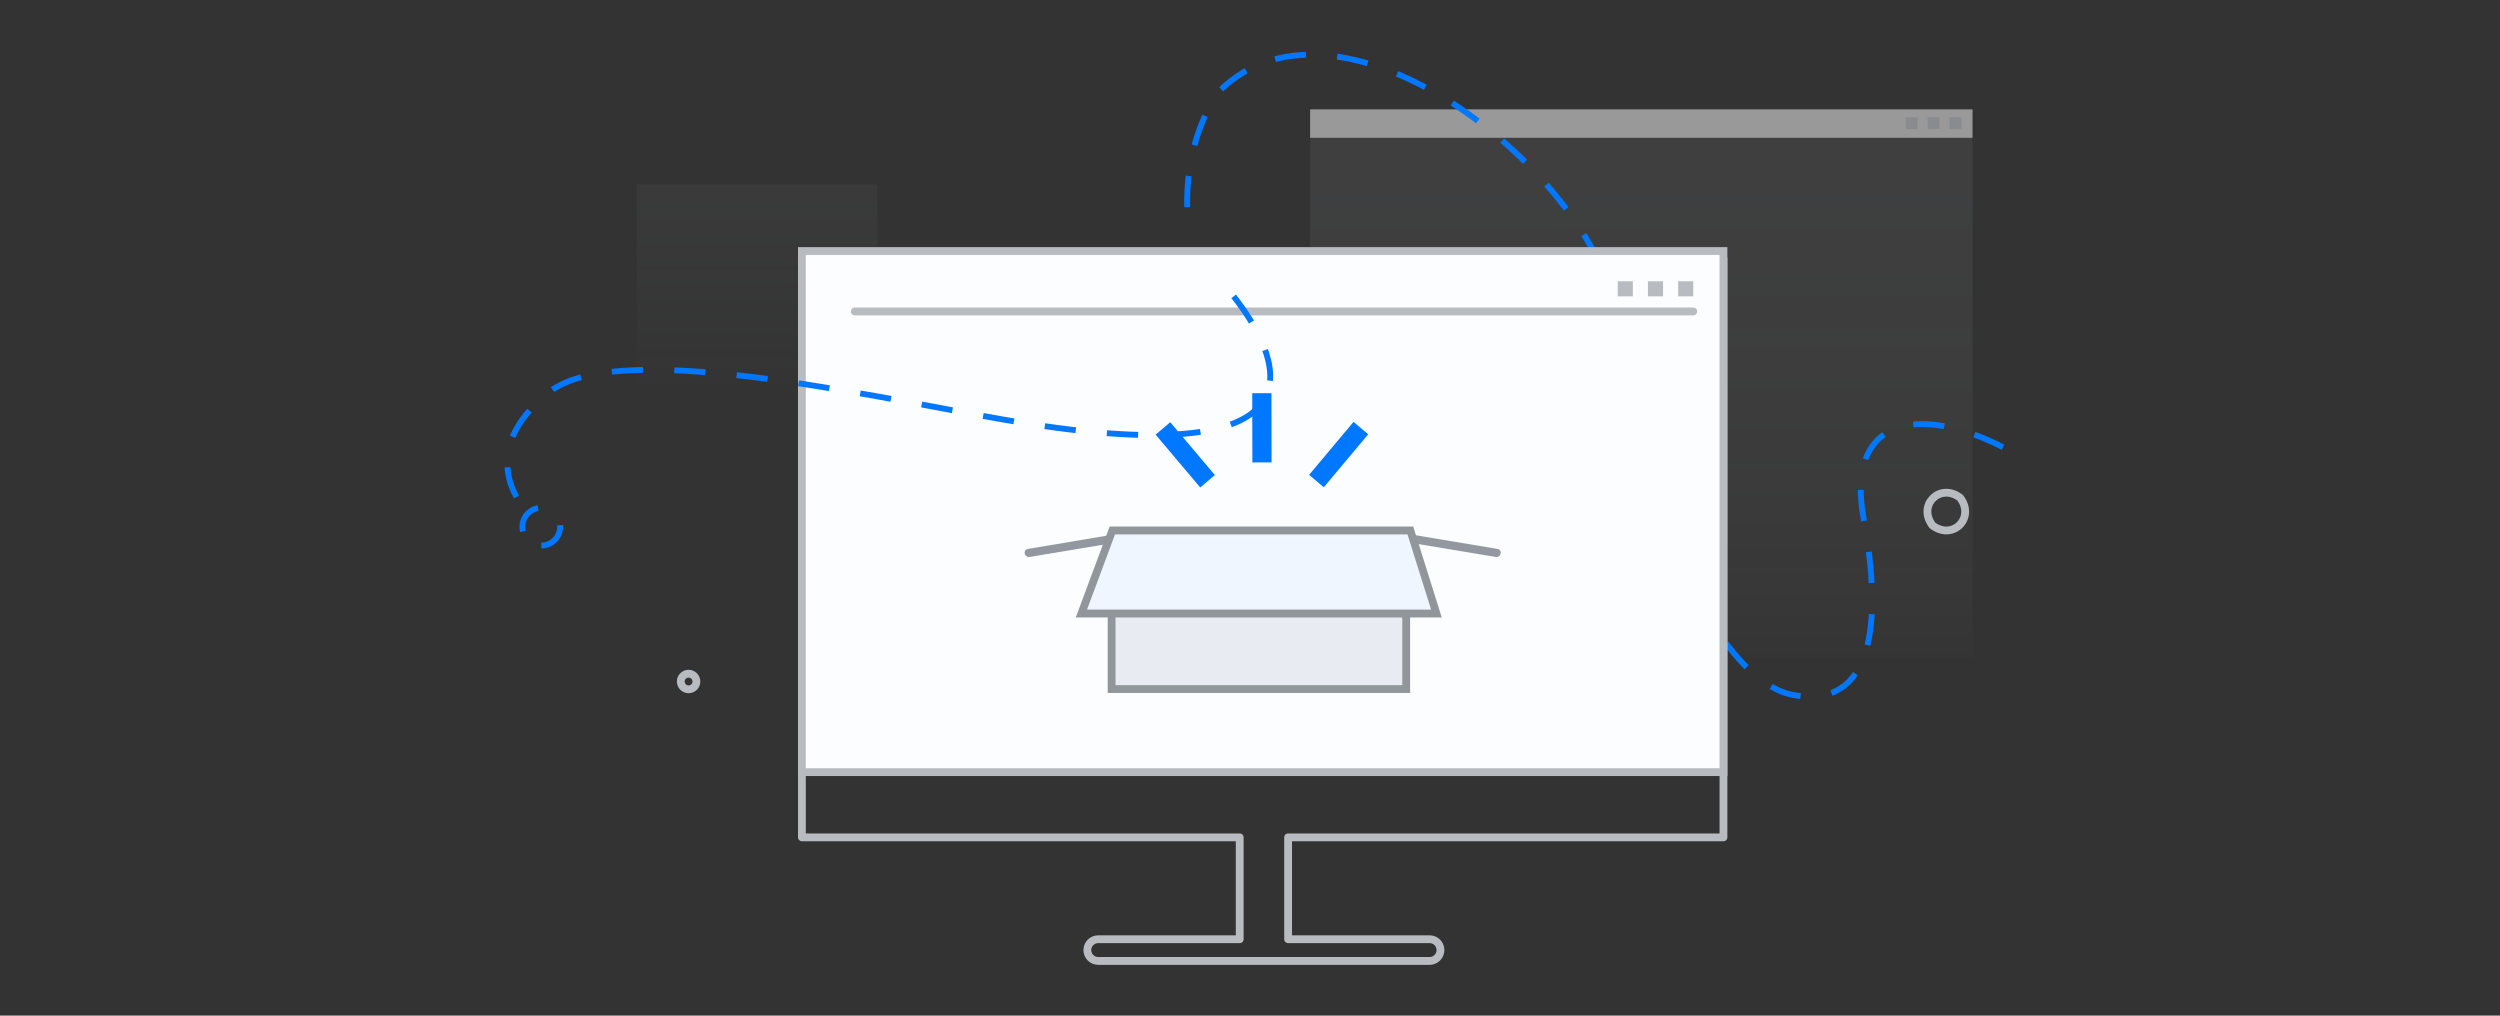 <?xml version="1.0" encoding="UTF-8"?>
<svg width="320px" height="130px" viewBox="0 0 320 130" version="1.1" xmlns="http://www.w3.org/2000/svg" xmlns:xlink="http://www.w3.org/1999/xlink">
    <rect x="0" y="0" width="320" height="130" fill="#333333" stroke="none"/>
    <title>Web_SFW/缺省页/插画/空数据</title>
    <defs>
        <linearGradient x1="49.99%" y1="3.287%" x2="49.99%" y2="106.785%" id="linearGradient-1">
            <stop stop-color="#7C8084" offset="0%"></stop>
            <stop stop-color="#7A7E82" stop-opacity="0.95" offset="14%"></stop>
            <stop stop-color="#74787D" stop-opacity="0.83" offset="33%"></stop>
            <stop stop-color="#6B6F73" stop-opacity="0.62" offset="55%"></stop>
            <stop stop-color="#5E6267" stop-opacity="0.33" offset="78%"></stop>
            <stop stop-color="#4F5359" stop-opacity="0" offset="100%"></stop>
        </linearGradient>
        <linearGradient x1="50%" y1="3.283%" x2="50%" y2="106.786%" id="linearGradient-2">
            <stop stop-color="#B8BDC6" offset="0%"></stop>
            <stop stop-color="#BABFC8" stop-opacity="0.97" offset="11%"></stop>
            <stop stop-color="#BFC4CC" stop-opacity="0.88" offset="26%"></stop>
            <stop stop-color="#C8CCD3" stop-opacity="0.74" offset="42%"></stop>
            <stop stop-color="#D4D7DE" stop-opacity="0.55" offset="61%"></stop>
            <stop stop-color="#E3E5EB" stop-opacity="0.3" offset="80%"></stop>
            <stop stop-color="#F5F6FA" stop-opacity="0" offset="100%"></stop>
        </linearGradient>
    </defs>
    <g id="Web_SFW/缺省页/插画/空数据" stroke="none" stroke-width="1" fill="none" fill-rule="evenodd">
        <g id="浅色-空页面" transform="translate(64, 7)">
            <g id="编组" opacity="0.5" transform="translate(17.371, 16.433)" fill="url(#linearGradient-1)" fill-rule="nonzero">
                <rect id="矩形" opacity="0.17" x="0.132" y="0.174" width="30.797" height="26.594"></rect>
            </g>
            <g id="编组" opacity="0.5" transform="translate(103.425, 6.767)" fill-rule="nonzero">
                <rect id="矩形" fill="url(#linearGradient-2)" opacity="0.17" x="0.274" y="0.236" width="84.782" height="70.203"></rect>
                <rect id="矩形" fill="#FFFFFF" x="0.274" y="0.236" width="84.782" height="3.634"></rect>
                <rect id="矩形" fill="#E1E4EA" x="76.517" y="1.236" width="1.525" height="1.514"></rect>
                <rect id="矩形" fill="#E1E4EA" x="79.314" y="1.236" width="1.525" height="1.514"></rect>
                <rect id="矩形" fill="#E1E4EA" x="82.111" y="1.236" width="1.525" height="1.514"></rect>
            </g>
            <path d="M192.379,50.236 C181.64,44.776 172.136,46.332 174.56,59.483 C176.984,72.634 175.835,83.786 165.596,81.972 C155.357,80.159 145.121,55.428 143.426,35.678 C141.731,15.927 107.754,-10.905 92.088,4.651 C92.088,4.651 87.548,10.167 87.984,20.297" id="路径" stroke="#0077FF" stroke-width="0.75" stroke-dasharray="4"></path>
            <path d="M156.604,100.18 L156.604,26.1 L38.643,26.1 L38.643,100.18 L94.683,100.18 L94.683,113.22 L76.572,113.22 C75.803,113.22 75.18,113.843 75.18,114.61 C75.18,115.378 75.803,116 76.572,116 L118.986,116 C119.484,116 119.943,115.735 120.191,115.305 C120.44,114.875 120.44,114.345 120.191,113.915 C119.943,113.485 119.484,113.22 118.986,113.22 L100.878,113.22 L100.878,100.18 L156.604,100.18 Z" id="路径" stroke="#B8BCC1" stroke-linejoin="round"></path>
            <rect id="矩形" stroke="#B8BCC1" fill="#FBFDFF" fill-rule="nonzero" x="38.643" y="25.133" width="117.962" height="66.7"></rect>
            <line x1="45.411" y1="32.867" x2="152.737" y2="32.867" id="路径" stroke="#B8BCC1" stroke-linecap="round" stroke-linejoin="round"></line>
            <rect id="矩形" fill="#B8BCC1" fill-rule="nonzero" x="146.935" y="29" width="1.934" height="1.933"></rect>
            <rect id="矩形" fill="#B8BCC1" fill-rule="nonzero" x="143.068" y="29" width="1.934" height="1.933"></rect>
            <rect id="矩形" fill="#B8BCC1" fill-rule="nonzero" x="150.803" y="29" width="1.934" height="1.933"></rect>
            <path d="M186.897,56.714 C188.87,59.299 185.944,62.223 183.358,60.254 L183.358,60.254 C181.385,57.667 184.311,54.742 186.897,56.714 Z" id="路径" stroke="#B8BCC1" stroke-linejoin="round"></path>
            <polygon id="路径" stroke="#9398A0" fill="#B8BDC6" fill-rule="nonzero" stroke-linejoin="round" points="115.994 61.875 127.561 63.8 127.597 63.755 116.326 61.867"></polygon>
            <polygon id="路径" stroke="#9398A0" fill="#B8BDC6" fill-rule="nonzero" stroke-linejoin="round" points="79.252 61.875 67.688 63.8 67.65 63.755 78.921 61.867"></polygon>
            <rect id="矩形" stroke="#91969B" fill="#E8EBF2" fill-rule="nonzero" x="78.285" y="61.867" width="37.709" height="19.333"></rect>
            <polygon id="路径" stroke="#91969B" fill="#F0F6FF" fill-rule="nonzero" points="116.527 60.9 78.378 60.9 74.418 71.533 119.862 71.533"></polygon>
            <polygon id="矩形" fill="#0077FF" fill-rule="nonzero" transform="translate(97.522, 47.759) rotate(179.9) translate(-97.522, -47.759) " points="96.294 43.328 98.749 43.328 98.749 52.19 96.294 52.19"></polygon>
            <polygon id="矩形" fill="#0077FF" fill-rule="nonzero" transform="translate(107.349, 51.184) rotate(-139.94) translate(-107.349, -51.184) " points="106.114 46.756 108.572 46.759 108.584 55.611 106.126 55.608"></polygon>
            <polygon id="矩形" fill="#0077FF" fill-rule="nonzero" transform="translate(87.713, 51.22) rotate(-40.25) translate(-87.713, -51.22) " points="86.489 46.795 88.948 46.792 88.936 55.644 86.477 55.647"></polygon>
            <ellipse id="椭圆形" stroke="#B8BCC1" stroke-linejoin="round" cx="24.139" cy="80.233" rx="1" ry="1"></ellipse>
            <path d="M93.906,30.933 C99.47,38.055 107.603,53.431 67.758,47.258 C51.662,44.762 15.574,35.835 6.311,43.178 C-3.465,50.933 3.076,58 3.076,58" id="路径" stroke="#0077FF" stroke-width="0.75" stroke-dasharray="4"></path>
            <path d="M5.285,62.833 C6.62,62.833 7.702,61.751 7.702,60.417 C7.702,59.082 6.62,58 5.285,58 C3.95,58 2.867,59.082 2.867,60.417 C2.867,61.751 3.95,62.833 5.285,62.833 Z" id="椭圆形" stroke="#0077FF" stroke-width="0.75" stroke-dasharray="4"></path>
        </g>
    </g>
</svg>